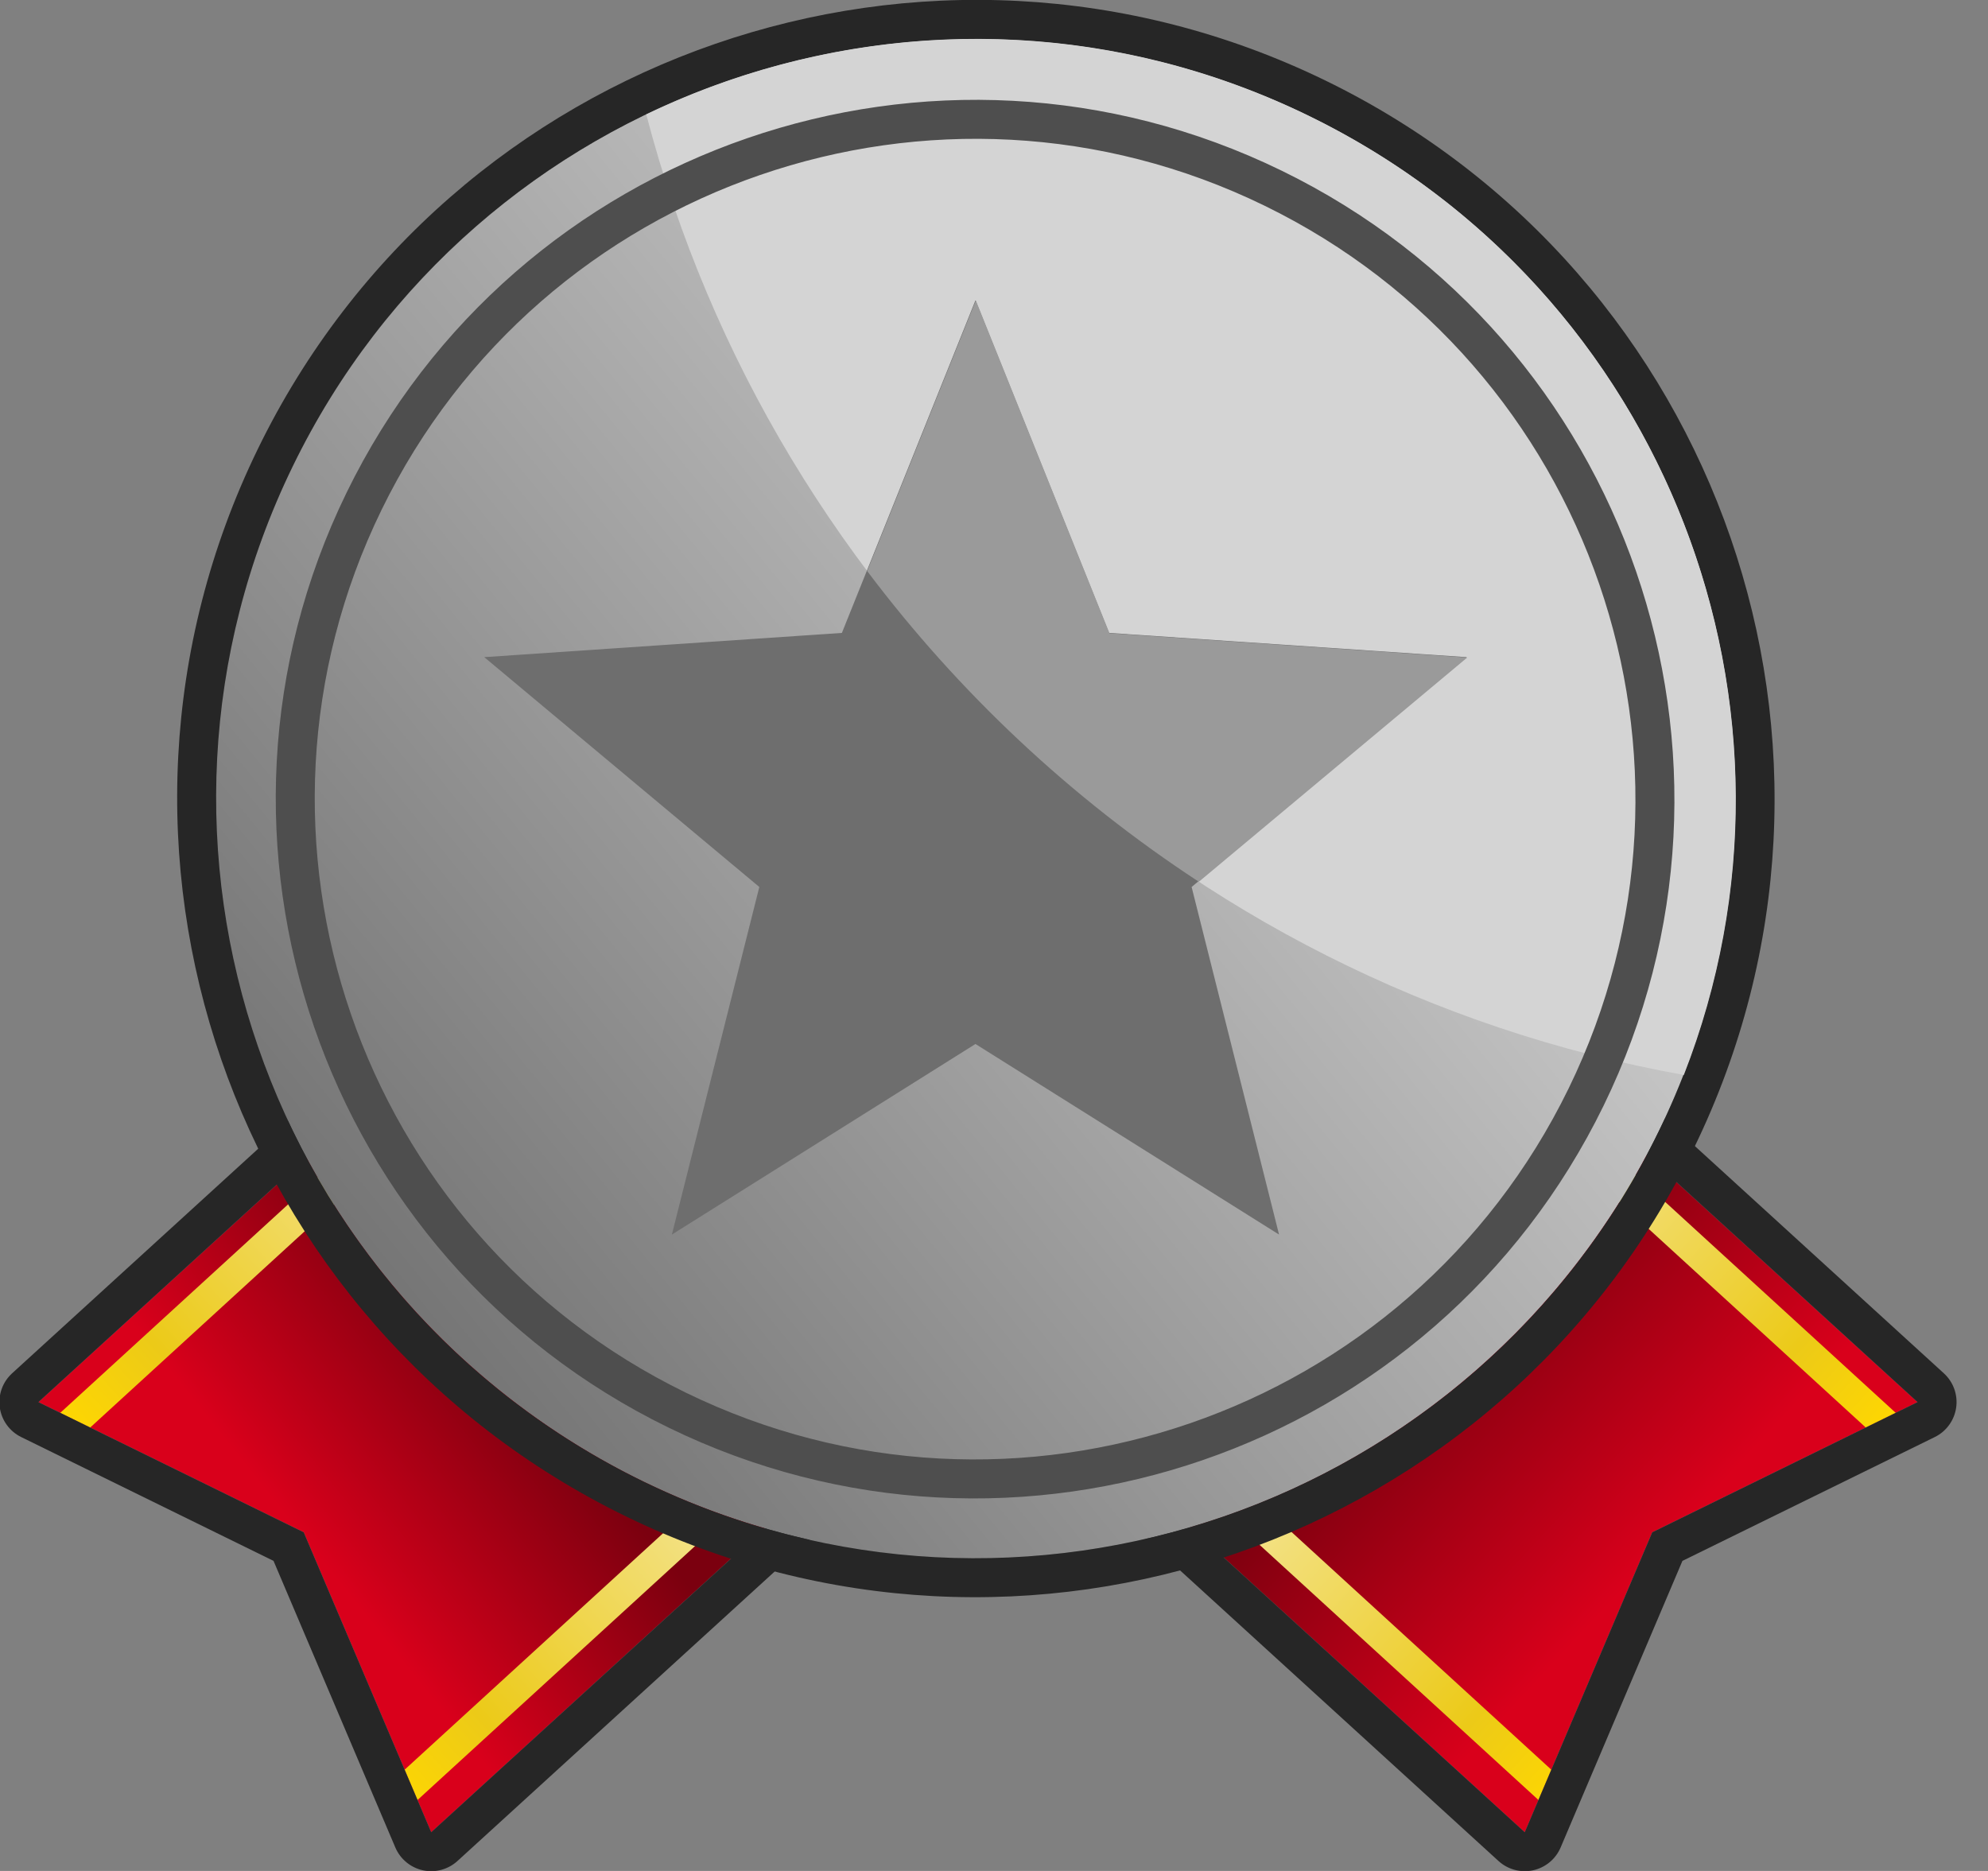 <?xml version="1.0" encoding="UTF-8" standalone="no"?>
<!DOCTYPE svg PUBLIC "-//W3C//DTD SVG 1.1//EN" "http://www.w3.org/Graphics/SVG/1.1/DTD/svg11.dtd">
<svg width="100%" height="100%" viewBox="0 0 51 48" version="1.1" xmlns="http://www.w3.org/2000/svg" xmlns:xlink="http://www.w3.org/1999/xlink" xml:space="preserve" xmlns:serif="http://www.serif.com/" style="fill-rule:evenodd;clip-rule:evenodd;stroke-linejoin:round;stroke-miterlimit:2;">
    <rect x="0" y="0" width="51" height="48" fill="#808080" stroke="none"/>
    <g transform="matrix(1,0,0,1,-0.115,-0.813)">
        <g transform="matrix(-0.821,-0.899,-0.767,0.7,67.118,32.081)">
            <path d="M33.7,29.278L21.426,29.278L21.426,50L27.905,47.329L33.7,50L33.7,29.278Z" style="fill:url(#_Linear1);"/>
            <clipPath id="_clip2">
                <path d="M33.7,29.278L21.426,29.278L21.426,50L27.905,47.329L33.7,50L33.7,29.278Z"/>
            </clipPath>
            <g clip-path="url(#_clip2)">
                <g transform="matrix(-0.793,-0.002,-0.001,0.915,34.721,12.582)">
                    <rect x="1.838" y="29.696" width="0.825" height="11.182" style="fill:url(#_Linear3);"/>
                </g>
                <g transform="matrix(-0.793,-0.002,-0.001,0.93,24.274,12.302)">
                    <rect x="1.838" y="29.696" width="0.825" height="11.182" style="fill:url(#_Linear4);"/>
                </g>
            </g>
            <path d="M33.7,28.315C34.154,28.315 34.522,28.746 34.522,29.278L34.522,50C34.522,50.319 34.387,50.617 34.163,50.796C33.938,50.975 33.653,51.013 33.4,50.896L27.889,48.356C27.889,48.356 21.698,50.909 21.698,50.909C21.447,51.012 21.169,50.967 20.951,50.786C20.734,50.605 20.605,50.312 20.605,50L20.605,29.278C20.605,28.746 20.972,28.315 21.426,28.315L33.7,28.315ZM33.7,29.278L21.426,29.278L21.426,50L27.905,47.329L33.7,50L33.7,29.278Z" style="fill:rgb(38,38,38);"/>
        </g>
        <g transform="matrix(0.821,-0.899,0.767,0.7,-16.71,32.081)">
            <path d="M33.7,29.278L21.426,29.278L21.426,50L27.905,47.329L33.7,50L33.7,29.278Z" style="fill:url(#_Linear5);"/>
            <clipPath id="_clip6">
                <path d="M33.7,29.278L21.426,29.278L21.426,50L27.905,47.329L33.7,50L33.7,29.278Z"/>
            </clipPath>
            <g clip-path="url(#_clip6)">
                <g transform="matrix(-0.793,-0.002,-0.001,0.915,34.721,12.582)">
                    <rect x="1.838" y="29.696" width="0.825" height="11.182" style="fill:url(#_Linear7);"/>
                </g>
                <g transform="matrix(-0.793,-0.002,-0.001,0.93,24.274,12.302)">
                    <rect x="1.838" y="29.696" width="0.825" height="11.182" style="fill:url(#_Linear8);"/>
                </g>
            </g>
            <path d="M34.522,29.278C34.522,28.746 34.154,28.315 33.7,28.315L21.426,28.315C20.972,28.315 20.605,28.746 20.605,29.278L20.605,50C20.605,50.312 20.734,50.605 20.951,50.786C21.169,50.967 21.447,51.012 21.698,50.909L27.889,48.356C27.889,48.356 33.4,50.896 33.4,50.896C33.653,51.013 33.938,50.975 34.163,50.796C34.387,50.617 34.522,50.319 34.522,50L34.522,29.278ZM33.7,29.278L21.426,29.278L21.426,50L27.905,47.329L33.7,50L33.7,29.278Z" style="fill:rgb(38,38,38);"/>
        </g>
        <g transform="matrix(0.701,0.341,-0.341,0.701,16.15,-4.75)">
            <circle cx="25" cy="25" r="25" style="fill:url(#_Linear9);"/>
            <path d="M25,-1.282C10.494,-1.282 -1.282,10.494 -1.282,25C-1.282,39.506 10.494,51.282 25,51.282C39.506,51.282 51.282,39.506 51.282,25C51.282,10.494 39.506,-1.282 25,-1.282ZM25,-0C38.798,0 50,11.202 50,25C50,38.798 38.798,50 25,50C11.202,50 -0,38.798 0,25C-0,11.202 11.202,-0 25,-0Z" style="fill:rgb(38,38,38);"/>
        </g>
        <path d="M16.694,3.747C21.879,1.257 28.111,1.071 33.679,3.781C42.876,8.256 46.973,19.029 43.312,28.391C30.365,26.067 19.975,16.335 16.694,3.747Z" style="fill:rgb(212,212,212);"/>
        <g transform="matrix(0.609,0.297,-0.297,0.609,17.33,-1.335)">
            <path d="M25,-1.476C10.388,-1.476 -1.476,10.388 -1.476,25C-1.476,39.612 10.388,51.476 25,51.476C39.612,51.476 51.476,39.612 51.476,25C51.476,10.388 39.612,-1.476 25,-1.476L25,-1.476ZM25,-0C38.798,-0 50,11.202 50,25C50,38.798 38.798,50 25,50C11.202,50 0,38.798 0,25C0,11.202 11.202,-0 25,-0Z" style="fill:rgb(78,78,78);"/>
        </g>
        <g transform="matrix(0.668,0,0,0.668,4.99,-1.369)">
            <path d="M30.164,14.799L35.294,27.574L49.029,28.505L38.465,37.332L41.823,50.682L30.164,43.362L18.505,50.682L21.863,37.332L11.299,28.505L25.034,27.574L30.164,14.799Z" style="fill:rgb(110,110,110);"/>
        </g>
        <path d="M22.361,15.463L25.149,8.522L28.577,17.059L37.756,17.682L30.87,23.435C27.593,21.289 24.712,18.586 22.361,15.463Z" style="fill:rgb(154,154,154);"/>
    </g>
    <defs>
        <linearGradient id="_Linear1" x1="0" y1="0" x2="1" y2="0" gradientUnits="userSpaceOnUse" gradientTransform="matrix(-0.371,-6.677,-5.693,0.435,27.991,47.403)"><stop offset="0" style="stop-color:rgb(217,0,27);stop-opacity:1"/><stop offset="1" style="stop-color:rgb(123,0,15);stop-opacity:1"/></linearGradient>
        <linearGradient id="_Linear3" x1="0" y1="0" x2="1" y2="0" gradientUnits="userSpaceOnUse" gradientTransform="matrix(1.35234e-16,-17.728,2.209,1.0855e-15,2.251,40.878)"><stop offset="0" style="stop-color:rgb(255,215,0);stop-opacity:1"/><stop offset="0.19" style="stop-color:rgb(236,202,24);stop-opacity:1"/><stop offset="0.67" style="stop-color:rgb(244,228,145);stop-opacity:1"/><stop offset="0.83" style="stop-color:rgb(227,210,122);stop-opacity:1"/><stop offset="1" style="stop-color:rgb(255,215,0);stop-opacity:1"/></linearGradient>
        <linearGradient id="_Linear4" x1="0" y1="0" x2="1" y2="0" gradientUnits="userSpaceOnUse" gradientTransform="matrix(1.35234e-16,-17.728,2.209,1.0855e-15,2.251,40.878)"><stop offset="0" style="stop-color:rgb(255,215,0);stop-opacity:1"/><stop offset="0.19" style="stop-color:rgb(236,202,24);stop-opacity:1"/><stop offset="0.67" style="stop-color:rgb(244,228,145);stop-opacity:1"/><stop offset="0.83" style="stop-color:rgb(227,210,122);stop-opacity:1"/><stop offset="1" style="stop-color:rgb(255,215,0);stop-opacity:1"/></linearGradient>
        <linearGradient id="_Linear5" x1="0" y1="0" x2="1" y2="0" gradientUnits="userSpaceOnUse" gradientTransform="matrix(0.07,-8.152,6.952,0.082,27.493,47.791)"><stop offset="0" style="stop-color:rgb(217,0,27);stop-opacity:1"/><stop offset="1" style="stop-color:rgb(123,0,15);stop-opacity:1"/></linearGradient>
        <linearGradient id="_Linear7" x1="0" y1="0" x2="1" y2="0" gradientUnits="userSpaceOnUse" gradientTransform="matrix(1.35234e-16,-17.728,2.209,1.0855e-15,2.251,40.878)"><stop offset="0" style="stop-color:rgb(255,215,0);stop-opacity:1"/><stop offset="0.19" style="stop-color:rgb(236,202,24);stop-opacity:1"/><stop offset="0.67" style="stop-color:rgb(244,228,145);stop-opacity:1"/><stop offset="0.83" style="stop-color:rgb(227,210,122);stop-opacity:1"/><stop offset="1" style="stop-color:rgb(255,215,0);stop-opacity:1"/></linearGradient>
        <linearGradient id="_Linear8" x1="0" y1="0" x2="1" y2="0" gradientUnits="userSpaceOnUse" gradientTransform="matrix(1.35234e-16,-17.728,2.209,1.0855e-15,2.251,40.878)"><stop offset="0" style="stop-color:rgb(255,215,0);stop-opacity:1"/><stop offset="0.19" style="stop-color:rgb(236,202,24);stop-opacity:1"/><stop offset="0.67" style="stop-color:rgb(244,228,145);stop-opacity:1"/><stop offset="0.83" style="stop-color:rgb(227,210,122);stop-opacity:1"/><stop offset="1" style="stop-color:rgb(255,215,0);stop-opacity:1"/></linearGradient>
        <linearGradient id="_Linear9" x1="0" y1="0" x2="1" y2="0" gradientUnits="userSpaceOnUse" gradientTransform="matrix(-46.261,110.002,-110.002,-46.261,38.796,-12.106)"><stop offset="0" style="stop-color:white;stop-opacity:1"/><stop offset="1" style="stop-color:black;stop-opacity:1"/></linearGradient>
    </defs>
</svg>
